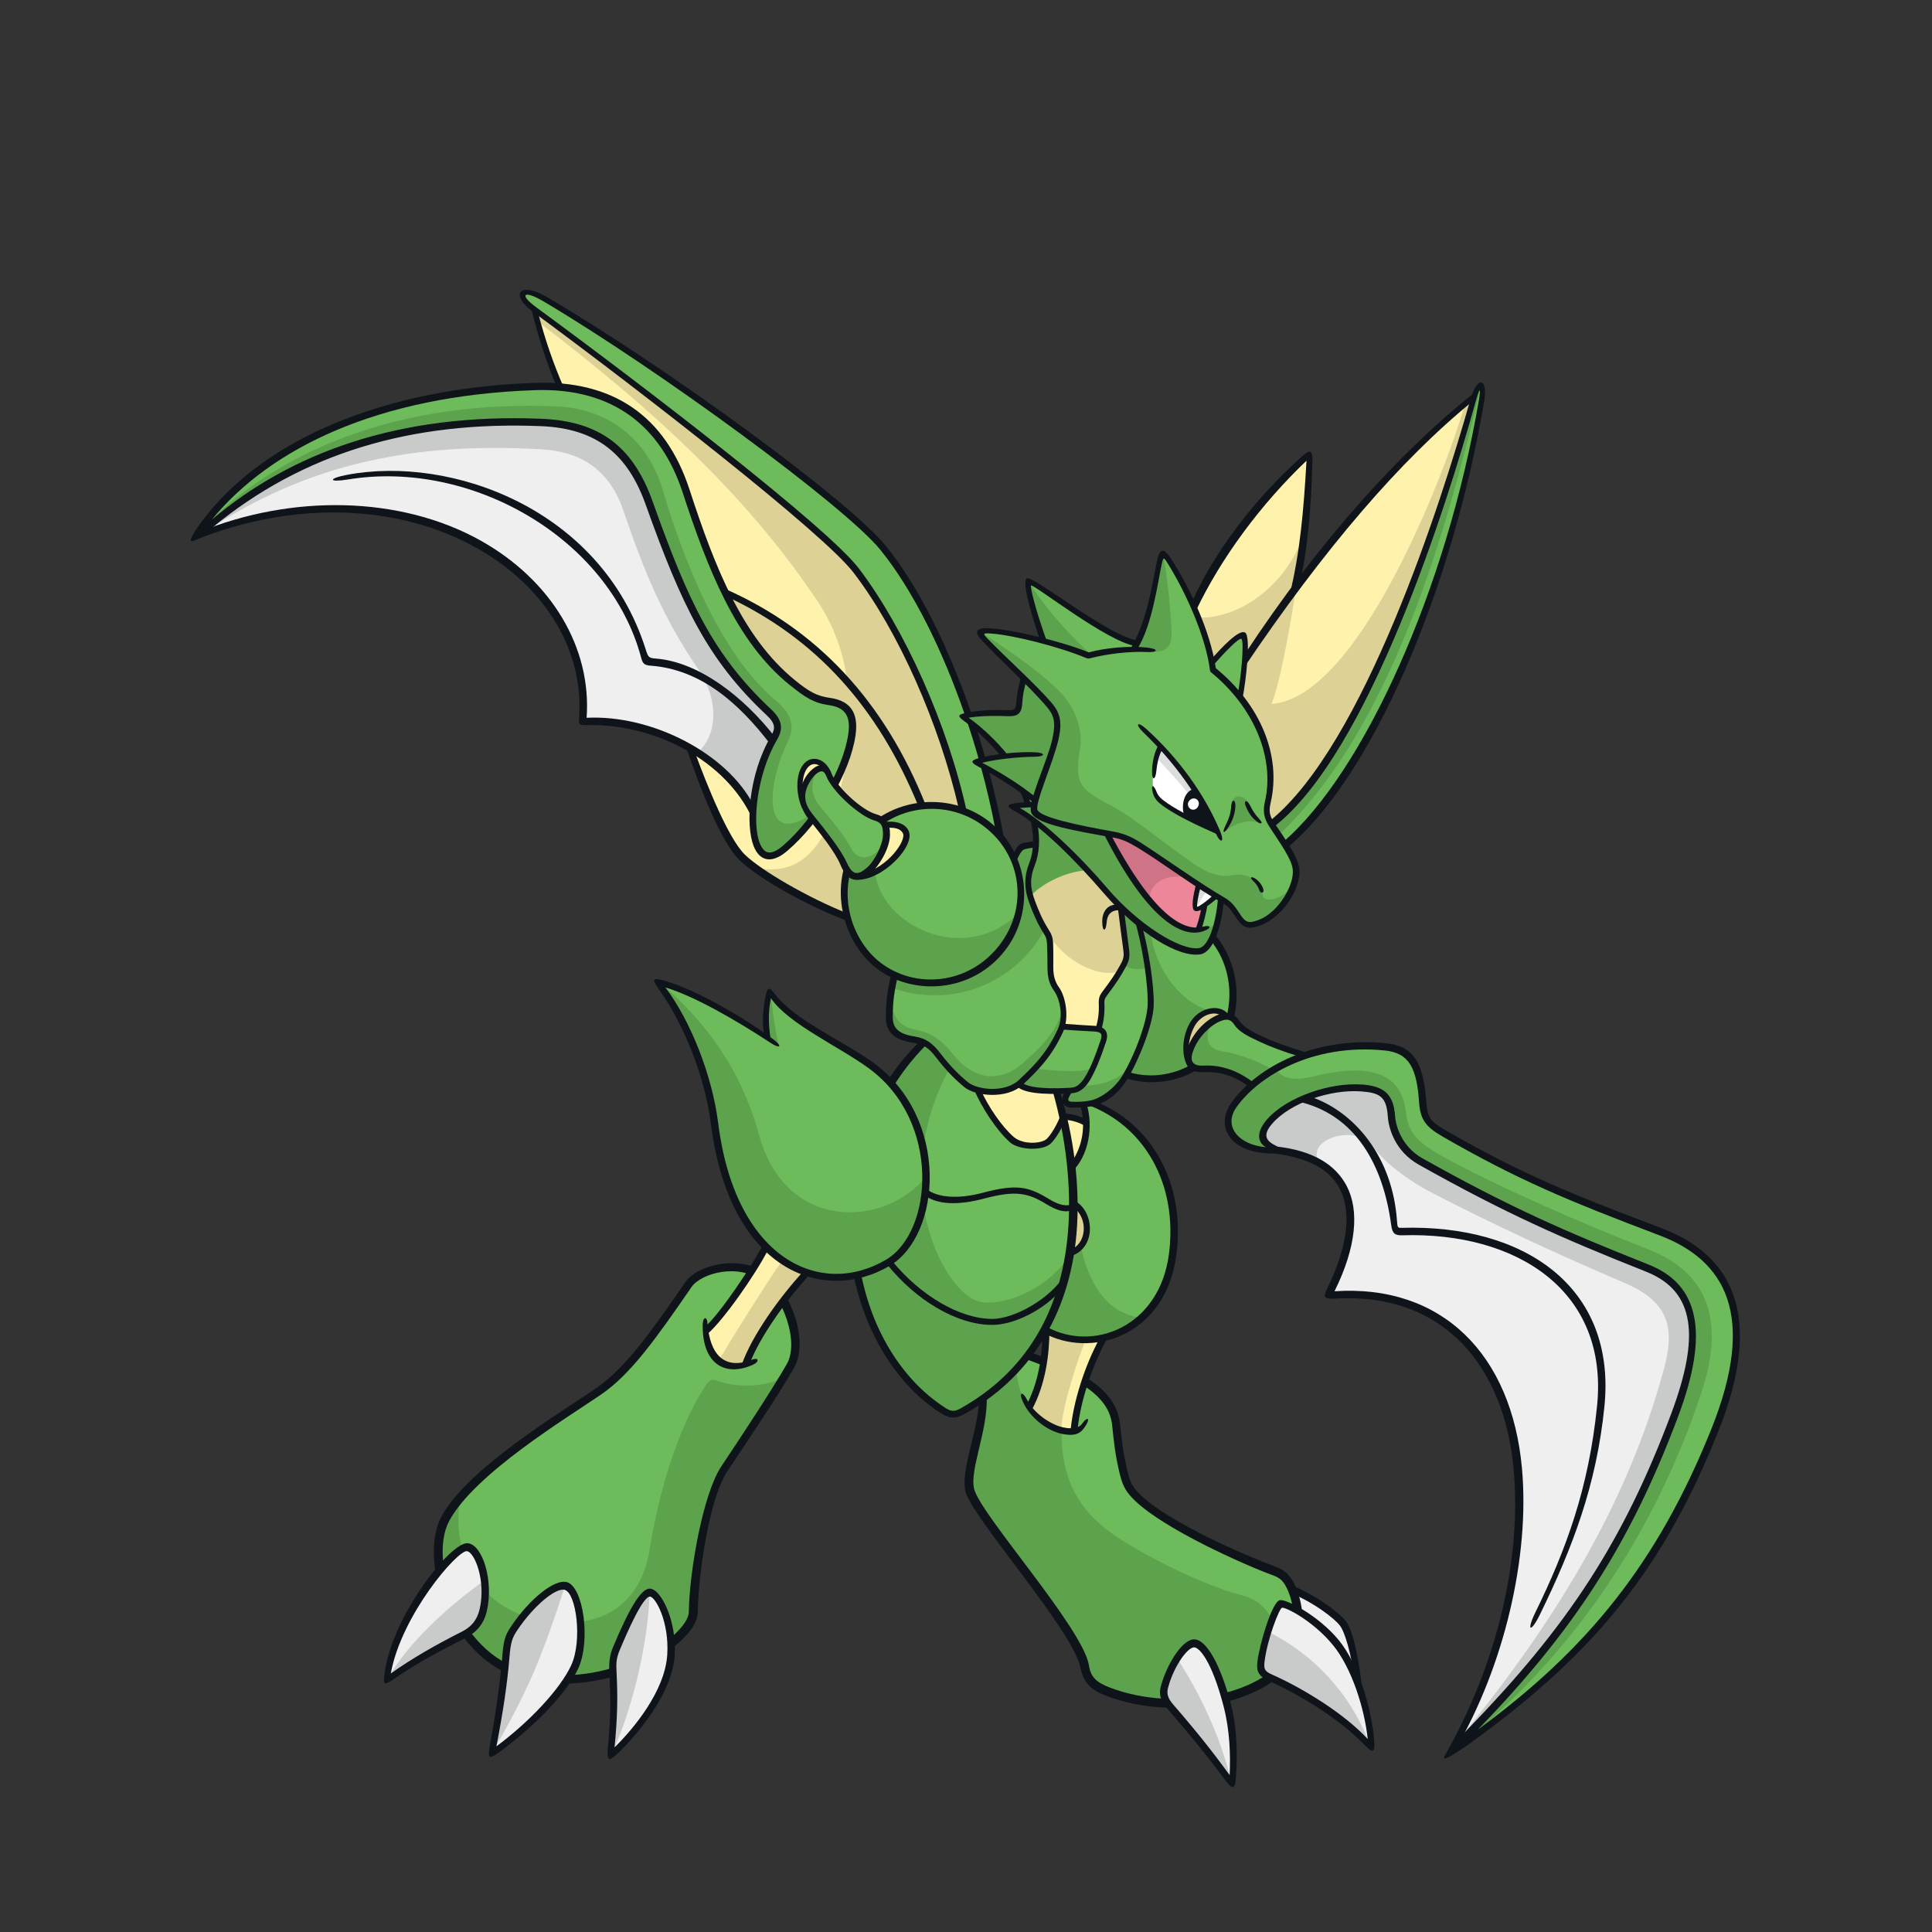 <svg width="800" height="800" viewBox="0 0 800 800" fill="none" xmlns="http://www.w3.org/2000/svg">
<rect x="0" y="0" width="800" height="800" fill="#333333" stroke="none"/>
<g clip-path="url(#clip0_42_69656)">
<path d="M357.577 346.768C366.735 334.982 383.789 330.174 398.79 335.758C398.79 335.758 398.776 335.758 398.762 335.758C390.608 299.626 373.31 260.651 354.576 236.248C341.743 219.524 265.416 160.452 221.432 128.225C221.375 128.182 221.317 128.139 221.26 128.096C224.03 138.92 227.289 149.255 231.739 159.706L285.442 309.086C291.557 326.326 299.653 347.601 307.319 355.051C314.755 362.272 334.379 373.469 350.844 379.742C348.073 369.019 349.753 356.831 357.562 346.797L357.577 346.768Z" fill="#FFF2AD"/>
<path d="M536.04 244.144C539.93 227.177 541.265 214.472 542.285 187.786C519.431 208.501 502.98 232.057 494.324 251.379C498.085 259.878 501.2 269.122 502.205 277.391C520.752 292.464 529.25 313.724 524.929 332.3C524.111 335.802 524.57 338.401 526.537 341.386C526.508 341.343 526.494 341.315 526.465 341.272C558.994 315.748 589.355 238.46 609.998 165.866C610.17 165.263 610.342 164.717 610.5 164.215C581.058 187.571 555.391 218.119 536.026 244.159L536.04 244.144Z" fill="#FFF2AD"/>
<path d="M536.629 359.86C535.997 355.022 531.532 348.922 526.551 341.385C524.584 338.399 524.125 335.787 524.943 332.298C529.264 313.723 520.752 292.463 502.219 277.39C500.31 261.714 490.835 242.449 483.672 231.568C481.648 228.496 481.189 228.841 480.399 231.597C478.849 237.023 475.619 258.671 469.489 268.949C463.46 269.064 456.225 269.982 450.684 271.518C439.932 266.867 418.356 261.441 408.939 261.197C405.494 261.111 404.834 261.843 407.418 264.499C414.997 272.308 427.529 283.907 434.377 291.687C437.693 295.449 438.712 299.195 436.975 306.402C434.649 316.091 426.697 332.987 428.39 336.102C430.63 340.222 445.961 342.835 461.02 345.606C464.422 346.237 467.91 347.644 471.6 349.912C481.246 355.826 496.176 367.052 506.382 372.651C508.851 374.014 510.201 375.593 512.239 378.709C515.11 383.101 516.33 384.02 521.527 382.068C530.212 378.823 537.576 367.038 536.643 359.86H536.629Z" fill="#6DBB5A"/>
<path d="M480.141 308.742C478.232 313.939 475.504 326.471 479.021 330.218C482.538 333.964 495.63 340.912 504.086 344.185C499.449 333.404 487.879 315.92 480.127 308.742H480.141Z" fill="white"/>
<path d="M450.67 271.519C456.211 269.983 463.446 269.065 469.475 268.95C469.963 268.146 470.423 267.256 470.868 266.323C459.484 265.175 428.19 240.01 425.922 240.857C424.328 241.445 429.309 257.207 432.066 265.419C439.057 267.256 445.918 269.467 450.67 271.519Z" fill="#6DBB5A"/>
<path d="M502.205 277.377C506.512 280.879 510.244 284.712 513.431 288.775C514.881 282.473 516.575 264.543 514.852 263.323C513.172 262.132 508.048 267.73 501.774 274.434C501.947 275.424 502.09 276.415 502.219 277.377H502.205Z" fill="#6DBB5A"/>
<path d="M471.585 349.899C467.896 347.631 464.408 346.224 461.005 345.592C445.947 342.822 430.616 340.209 428.376 336.089C428.075 335.529 428.089 334.496 428.319 333.146C425.232 333.233 421.629 333.548 418.945 333.922C431.075 340.252 446.32 355.411 457.776 368.719C468.757 381.48 486.888 395.448 496.822 393.783C501.616 392.979 504.688 382.528 505.578 372.207C495.4 366.479 480.988 355.684 471.585 349.913V349.899Z" fill="#6DBB5A"/>
<path d="M458.766 345.204C472.016 374.732 487.864 386.547 496.506 384.81C497.87 380.144 499.19 374.287 500.224 368.703C490.879 362.631 480.198 355.511 472.131 350.07C467.738 347.113 464.881 345.965 458.766 345.189V345.204Z" fill="#EE869A"/>
<path d="M496.305 366.205C495.114 369.622 494.238 375.766 495.157 376.311C496.075 376.857 500.468 374.086 503.353 370.885C501.028 369.378 498.745 367.856 496.319 366.205H496.305Z" fill="white"/>
<path d="M610.012 165.85C589.37 238.445 559.008 315.733 526.479 341.256C526.508 341.299 526.523 341.328 526.551 341.371C528.59 344.458 530.528 347.285 532.164 349.898C566.143 321.461 600.107 244.546 613.457 166.209C614.879 157.855 612.51 157.036 609.998 165.836L610.012 165.85Z" fill="#6DBB5A"/>
<path d="M408.666 341.256C425.462 354.319 426.926 377.201 414.882 392.691C401.79 409.529 378.549 411.195 363.677 399.624C348.892 388.126 344.011 364.196 357.576 346.754C368.831 332.27 392.015 328.308 408.652 341.256H408.666Z" fill="#6DBB5A"/>
<path d="M398.776 335.73C404.202 337.74 410.418 342.075 414.265 346.597C405.925 299.138 385.942 251.824 365.73 226.889C350.7 208.356 273.785 151.926 225.767 123.89C216.365 118.392 212.589 121.694 221.461 128.197C265.445 160.424 341.771 219.496 354.605 236.22C373.339 260.624 390.622 299.598 398.79 335.73H398.776Z" fill="#6DBB5A"/>
<path d="M464.063 375.379C464.953 382.815 465.685 388.27 466.317 393.179C466.676 395.936 466.518 397.156 465.126 399.754C462.786 404.118 460.862 406.845 457.474 411.353C456.182 413.076 456.082 414.109 456.154 415.774C456.398 420.799 455.407 426.01 452.68 431.809C449.091 439.46 445.832 445.676 441.44 453.945C440.478 455.739 441.554 457.29 443.593 457.419C445.631 457.548 449.809 457.534 452.809 456.701C456.512 455.667 462.097 452.193 465.728 446.179C470.997 437.451 476.251 423.454 476.495 416.277C476.768 408.252 474.299 391.643 471.27 381.824C468.786 379.786 466.36 377.618 464.078 375.379H464.063Z" fill="#6DBB5A"/>
<path d="M437.607 409.688C435.812 407.176 434.98 403.832 434.98 400.602C434.98 397.544 434.98 394.328 434.822 390.797C434.721 388.414 434.233 387.337 433.429 386.074C430.659 381.681 429.022 377.763 427.386 373.327C425.276 367.613 425.276 363.149 427.386 357.766C428.376 355.239 428.951 352.526 429.123 349.598C426.926 349.712 424.515 350.114 423.409 350.588C422.433 351.019 421.027 352.942 419.936 355.77C425.06 367.829 423.18 382.012 414.882 392.692C403.657 407.133 384.952 410.406 370.482 403.745C368.989 409.746 368.343 414.842 368.343 421.287C368.343 426.039 370.755 429.326 378.392 430.503C383.057 431.221 385.454 433.016 388.555 437.078C391.656 441.141 395.489 445.447 400.039 449.165C404.59 452.883 416.849 453.773 422.763 448.203C428.678 442.634 434.362 437.078 439.085 426.785C441.554 421.417 440.061 413.148 437.592 409.674L437.607 409.688Z" fill="#6DBB5A"/>
<path d="M453.01 425.98C449.579 425.836 445.014 425.463 439.717 425.09C437.506 432.698 428.635 443.479 422.103 448.762C424.012 451.446 432.223 452.207 442.602 451.647C445.387 451.503 446.722 451.015 448.617 448.963C451.79 445.489 454.89 436.947 456.871 431.105C458.048 427.631 456.843 426.152 453.01 425.994V425.98Z" fill="#6DBB5A"/>
<path d="M464.063 375.379C464.953 382.815 465.685 388.27 466.317 393.179C466.676 395.936 466.518 397.156 465.126 399.754C462.786 404.118 460.862 406.846 457.474 411.353C456.182 413.076 456.082 414.109 456.154 415.774C456.312 419.134 455.91 422.579 454.819 426.211C454.287 426.096 453.713 425.995 453.01 425.967C449.579 425.823 445.014 425.45 439.717 425.077C439.717 425.077 439.717 425.077 439.717 425.091C441.253 419.808 439.832 412.789 437.607 409.673C435.812 407.161 434.98 403.817 434.98 400.587C434.98 397.529 434.98 394.313 434.822 390.782C434.721 388.399 434.233 387.322 433.429 386.059C430.659 381.667 429.022 377.748 427.386 373.312C425.276 367.598 425.434 363.191 427.386 357.751C428.979 353.315 429.352 347.013 428.233 339.721C443.019 350.76 453.986 365.991 464.063 375.35V375.379Z" fill="#FFF2AD"/>
<path d="M318.588 295.076C322.406 298.65 322.981 301.407 320.655 305.383C311.999 320.154 309.788 340.668 313.391 349.783C315.401 354.851 319.047 356.401 325.105 351.219C338.054 340.137 350.629 319.767 352.825 303.976C354.06 295.076 350.083 291.358 343.48 290.41C337.264 289.52 334.178 287.525 328.235 282.702C305.769 264.471 295.16 236.105 284.15 203.332C272.996 170.1 249.109 159.075 221.461 160.022C159.001 162.176 105.414 183.708 80.766 222.711C118.807 188.503 165.461 172.468 224.073 174.866C246.554 175.784 260.737 185.733 268.819 208.356C283.418 249.269 294.184 272.237 318.588 295.076Z" fill="#6DBB5A"/>
<path d="M502.363 388.328C512.612 400.874 512.555 418.316 505.679 430.618C497.999 444.356 480.658 449.61 466.475 445.074C471.801 435.944 476.366 422.723 476.667 417.698C476.968 412.674 473.925 388.514 471.269 381.811C480.471 389.706 493.434 395.103 496.836 393.768C500.095 392.505 500.956 391.141 502.363 388.328Z" fill="#6DBB5A"/>
<path d="M382.813 431.363C365.027 448.604 355.639 471.314 353.371 494.253C349.767 530.543 363.95 567.407 390.809 584.203C393.005 585.581 395.144 586.169 398.245 584.476C426.151 569.159 441.224 543.391 444.038 510.819C445.588 492.918 443.363 471.213 437.334 451.374L382.813 431.363Z" fill="#6DBB5A"/>
<path d="M440.348 462.012C439.1 465.701 436.659 470.151 434.377 472.491C431.678 475.262 422.692 475.132 418.974 471.859C413.705 467.237 407.906 458.323 404.776 451.346C408.954 452.968 417.452 452.222 421.859 449.207C425.95 451.461 432.08 452.107 437.449 451.791C438.626 454.806 439.588 457.921 440.348 462.012Z" fill="#FFF2AD"/>
<path d="M287.136 667.722C287.38 650.022 292.706 619.172 300.055 608.148C307.405 597.123 319.435 579.437 327.33 565.8C333.13 555.78 325.866 535.941 317.282 529.194C307.233 521.299 289.892 525.017 285.169 531.879C270.125 553.713 259.803 567.824 248.018 576.078C234.036 585.883 195.277 608.851 184.511 628.948C175.223 646.289 188.229 688.479 220.399 694.264C254.994 700.48 287.007 678.718 287.15 667.707L287.136 667.722Z" fill="#6DBB5A"/>
<path d="M534.389 656.654C532.781 653.424 531.346 651.802 527.929 650.553C513.761 645.356 483.127 631.475 471.413 620.407C468.183 617.364 466.676 614.966 465.499 609.999C463.532 601.745 462.943 596.534 462.269 590.089C460.848 576.408 447.268 569.073 425.62 561.264C420.481 567.968 414.294 573.911 407.016 579.021C406.8 594.065 399.58 608.808 401.633 617.019C404.331 627.829 446.32 674.799 449.177 690.044C450.254 695.786 453.211 698.226 459.039 700.451C488.639 711.749 526.867 702.605 535.294 684.13C539.04 675.918 538.107 664.09 534.404 656.682L534.389 656.654Z" fill="#6DBB5A"/>
<path d="M452.134 456.859C451.043 457.103 449.866 457.261 448.689 457.362C451.459 466.118 449.263 477.057 443.693 483.416C444.655 493.006 444.784 502.337 444.052 510.82C442.774 525.578 438.956 538.928 432.582 550.556C452.507 561.753 481.591 551.015 485.625 519.434C489.056 492.561 477.629 466.865 452.134 456.874V456.859Z" fill="#6DBB5A"/>
<path d="M433.171 550.855C433.171 559.411 431.908 572.087 426.123 582.781C430.429 588.322 438.927 591.854 444.885 591.438C446.134 579.638 450.986 564.924 457.072 553.956C449.033 555.822 440.521 554.803 433.171 550.87V550.855Z" fill="#FFF2AD"/>
<path d="M320.641 305.398C322.966 301.421 322.392 298.651 318.574 295.091C294.17 272.252 283.403 249.283 268.804 208.371C260.737 185.747 246.554 175.799 224.059 174.88C165.447 172.483 118.793 188.518 80.751 222.726C120.544 205.328 165.576 207.151 198.205 225.382C226.026 240.914 243.769 267.371 241.285 298.809C268.661 296.986 300.572 312.992 311.784 336.046C312.257 326.442 315.143 314.772 320.626 305.412L320.641 305.398Z" fill="#EFEFEF"/>
<path d="M362.271 361.052C364.754 383.245 399.092 399.998 421.529 378.364C419.907 394.414 397.642 412.989 375.664 405.524C353.342 397.931 347.255 378.723 350.672 360.736C352.538 362.933 355.825 364.21 362.271 361.052Z" fill="#5DA34E"/>
<path d="M535.437 658.692L537.074 666.343C548.802 674.095 557.257 683.397 561.693 694.968C560.544 685.493 559.137 675.459 556.338 672.172C553.539 668.884 542.6 661.176 535.437 658.678V658.692Z" fill="#EFEFEF"/>
<path d="M472.676 545.717C463.676 555.493 444.468 557.388 432.582 550.541C442.99 533.257 446.492 503.025 443.636 482.971C445.157 524.744 454.158 543.148 472.676 545.717Z" fill="#5DA34E"/>
<path d="M440.348 462.012C444.009 462.557 446.507 463.318 449.852 465.069C449.78 471.902 447.799 477.903 443.621 482.985C443.162 476.539 441.612 467.309 440.348 462.012Z" fill="#FFF2AD"/>
<path d="M464.164 375.838C454.359 365.546 440.478 347.846 428.032 339.477C429.223 344.86 429.582 352.281 427.429 357.062C425.275 361.842 423.309 369.565 433.889 386.605C440.707 397.615 453.986 405.022 463.776 402.324C466.073 398.577 466.748 396.18 466.432 393.423C465.599 386.131 464.752 380.26 464.164 375.838Z" fill="#DDD196"/>
<path d="M449.938 360.391C443.55 353.372 436.487 345.893 428.233 339.734C429.367 347.012 428.979 353.329 427.386 357.764C425.692 362.459 425.362 366.392 426.654 371.057C432.841 364.626 442.746 360.808 449.923 360.391H449.938Z" fill="#5DA34E"/>
<path d="M369.664 409.214C393.823 417.468 420.022 407.893 432.712 384.695C428.764 380.03 425.333 362.746 427.084 358.497C428.52 355.023 429.266 351.621 429.137 349.611C426.496 349.64 424.543 349.769 423.424 350.602C422.304 351.434 420.696 354.033 419.95 355.784C432.066 382.714 404.992 417.813 370.496 403.759C370.037 405.152 369.922 407.779 369.678 409.214H369.664Z" fill="#5DA34E"/>
<path d="M465.571 399.509C467.695 401.332 470.954 401.748 475.002 400.829C474.499 395.245 473.179 386.417 471.758 381.852C469.533 380.029 465.972 377.488 463.848 375.363C465.169 382.268 465.958 388.154 466.389 391.9C466.69 394.542 466.791 396.666 465.571 399.509Z" fill="#5DA34E"/>
<path d="M448.129 449.394C454.517 449.824 463.546 447.8 468.872 440.465C462.958 453.27 456.297 457.906 444.095 457.476C441.009 457.375 440.793 454.504 442.602 452.049C444.942 451.734 446.851 450.671 448.129 449.394Z" fill="#5DA34E"/>
<path d="M428.879 442.489C437.721 443.565 448.387 444.182 452.235 442.359C450.34 448.633 445.818 451.331 443.32 451.547C434.779 452.236 424.386 451.432 422.189 448.704C424.084 446.953 427.056 444.312 428.879 442.489Z" fill="#5DA34E"/>
<path d="M369.19 413.751C369.19 420.096 372.061 425.12 378.765 426.311C385.469 427.503 389.646 430.374 394.8 436.719C403.886 447.916 414.653 448.045 423.754 440.064C433.559 431.451 439.545 424.273 439.789 415.775C443.378 423.914 432.97 439.461 424.113 446.882C415.256 454.304 404.489 453.586 398.518 447.959C392.531 442.332 389.79 438.513 387.148 435.398C384.507 432.283 380.574 430.733 376.741 430.13C370.037 429.082 366.362 425.235 369.204 413.736L369.19 413.751Z" fill="#5DA34E"/>
<path d="M535.739 366.192C532.71 374.877 526.724 379.499 521.728 381.868C516.732 384.251 514.263 383.016 512.555 379.413C510.832 375.81 507.588 373.025 504.2 371.058C493.463 364.828 477.945 354.062 472.806 350.832C467.666 347.602 463.719 346.052 457.618 345.09C443.435 342.865 430.616 339.046 428.549 336.118C425.922 332.414 435.798 312.747 437.047 305.728C438.368 298.306 437.607 295.004 432.023 289.105C421.371 277.864 405.652 264.313 406.068 261.715C421.615 271.763 432.295 279.716 438.813 286.406C445.33 293.095 448.488 301.995 447.225 309.991C445.1 323.557 446.349 326.327 458.192 332.558C464.149 335.687 468.183 338.357 475.433 343.841C482.524 349.21 488.237 353.315 494.554 357.866C499.406 361.354 505.177 363.364 509.411 362.531C516.058 361.239 521.01 363.134 523.063 371.36C523.537 373.24 530.312 373.513 535.753 366.192H535.739Z" fill="#5DA34E"/>
<path d="M509.928 332.944C510.301 328.537 515.053 329.054 517.005 332.485C518.943 335.902 519.46 339.347 521.326 340.739C516 338.959 510.861 341.328 507.358 344.184C509.225 341.055 509.641 336.217 509.928 332.944Z" fill="#5DA34E"/>
<path d="M481.706 229.975C483.586 239.908 484.835 254.149 485.137 262.073C485.381 268.49 481.978 270.169 476.093 270.011C474.456 269.896 471.872 269.279 469.389 269.049C474.629 258.01 477.069 250.503 479.495 235.975C480.213 231.697 480.873 230.176 481.72 229.989L481.706 229.975Z" fill="#5DA34E"/>
<path d="M503.956 382.326C489.917 391.154 475.303 379.283 458.895 345.074C445.244 342.734 429.998 339.375 428.52 336.117C428.218 335.456 428.103 334.322 428.448 333.188C425.505 333.073 423.122 333.418 419.39 333.978C431.621 341.442 449.206 358.41 458.106 369.406C470.107 384.235 491.266 396.695 497.382 393.638C499.879 392.389 502.822 388.542 503.942 382.311L503.956 382.326Z" fill="#5DA34E"/>
<path d="M423.869 327.633L425.735 333.16L428.218 333.26L428.879 331.222L423.869 327.633Z" fill="#5DA34E"/>
<path d="M426.209 241.201C430.716 248.881 441.353 261.758 452.392 271.591C445.947 269.136 438.382 266.883 432.137 265.045C429.381 258.6 425.491 244.072 426.209 241.216V241.201Z" fill="#5DA34E"/>
<path d="M428.678 331.481C430.314 324.964 435.209 313.652 436.961 306.388C438.698 299.182 437.678 295.449 434.362 291.674C431.592 288.53 427.888 284.769 423.969 280.879C422.821 285.487 422.376 288.071 422.117 291.042C421.802 294.689 420.38 295.449 417.366 295.32C409.758 295.004 402.623 295.478 398.503 296.741C404.748 300.833 411.681 307.58 416.174 313.164C411.667 313.695 407.202 314.484 403.815 315.518C411.925 319.58 421.471 325.61 428.692 331.467L428.678 331.481Z" fill="#5DA34E"/>
<path d="M492.601 363.564C482.883 361.339 476.208 365.559 475.849 372.349C469.289 364.741 461.982 352.955 458.896 345.074C463.661 345.749 467.178 347.041 471.399 349.74C475.619 352.438 483.586 357.592 492.601 363.564Z" fill="#CF7487"/>
<path d="M479.036 313.939C486.285 321.561 496.865 333.605 503.985 344.056C498.214 331.151 487.878 316.035 480.5 309.273C480.012 310.135 479.509 311.857 479.021 313.939H479.036Z" fill="#DCDDDD"/>
<path d="M499.822 368.674C498.056 371.215 496.549 373.712 495.329 376.296C494.496 374.976 494.841 370.583 496.348 366.377L499.822 368.674Z" fill="#DCDDDD"/>
<path d="M608.964 169.152C588.078 243.655 561.965 309.804 526.465 341.399C526.465 341.399 529.437 345.462 529.566 345.706C577.986 299.942 600.409 213.811 613.213 159.893C612.567 159.893 611.089 161.601 608.964 169.166V169.152Z" fill="#5DA34E"/>
<path d="M606.768 167.056C597.294 199.097 562.109 288.946 526.48 291.501C531.877 278.897 539.084 228.798 540.045 220.716C533.011 242.306 513.014 256.46 496.061 255.7C498.573 261.743 500.956 268.26 502.105 274.175C507.631 267.198 513.373 262.978 514.378 263.365C515.369 263.753 514.019 282.73 513.488 287.64C523.479 301.392 528.446 317.427 525.245 330.26C524.255 334.208 524.226 338.184 526.48 341.4C568.153 305.856 594.911 216.022 610.099 164.889L606.783 167.056H606.768Z" fill="#DDD196"/>
<path d="M381.808 333.433C387.163 332.787 392.862 333.39 398.618 335.528C392.617 302.756 368.788 250.345 352.567 233.722C332.943 213.624 249.539 147.318 221.69 128.455L222.781 133.221C276.671 174.176 312.386 209.748 338.671 249.182C344.915 258.556 349.308 269.897 350.758 281.826C360.046 293.224 375.348 315.962 381.808 333.433Z" fill="#DDD196"/>
<path d="M81.814 220.946C113.84 186.522 165.217 165.521 230.533 168.277C247.372 168.98 266.981 177.866 274.417 202.887C283.446 233.234 298.519 270.945 321.2 290.052C327.115 295.033 329.627 300.101 326.225 307.092C322.823 314.083 320.31 322.164 319.952 329.514C319.392 341.07 325.177 346.497 340.408 333.634C334.493 342.606 327.675 349.425 323.54 352.655C317.971 357.019 312.918 353.042 312.243 346.382C310.678 330.993 313.894 315.848 320.497 305.111C323.024 301.005 321.933 297.919 317.152 293.741C301.204 279.845 282.671 251.02 268.589 207.366C261.569 185.604 243.769 175.885 229.112 174.823C176.701 171.019 123.946 184.886 81.828 220.917L81.814 220.946Z" fill="#5DA34E"/>
<path d="M85.532 219.797C127.894 191.604 172.223 183.048 224.131 186.048C240.079 186.967 252.21 194.087 258.052 211.227C267.483 238.918 275.278 256.69 288.916 276.787C298.419 290.784 296.538 304.722 289.117 311.369C297.113 317.441 305.84 325.135 311.769 335.5C312.071 327.504 316.578 310.866 320.942 304.708C323.454 301.148 321.646 298.263 317.985 294.645C295.648 272.567 279.858 244.546 268.818 208.356C262.028 186.12 247.113 176.215 224.791 174.866C168.777 171.478 114.5 190.182 85.532 219.797Z" fill="#C9CACA"/>
<path d="M442.789 518.944C451.804 516.69 451.99 503.311 444.684 498.129C444.827 505.421 444.153 514.652 442.789 518.944Z" fill="#DDD196"/>
<path d="M393.063 442.647C367.008 491.196 391.239 535.726 405.666 539.013C414.466 541.023 433.415 534.707 442.889 519.806C438.238 548.129 423.539 570.609 398.245 584.49C395.144 586.184 393.02 585.596 390.809 584.218C363.95 567.437 349.767 530.558 353.371 494.268C355.639 471.487 364.912 448.92 382.468 431.723C385.885 432.254 389.991 439.331 393.063 442.661V442.647Z" fill="#5DA34E"/>
<path d="M449.708 554.358C446.363 562.627 439.975 581.877 439.559 590.878C434.635 589.729 430.659 587.533 426.266 583.026C430.458 574.025 432.654 564.292 432.97 550.482C437.578 553.196 443.535 554.674 449.708 554.358Z" fill="#DDD196"/>
<path d="M292.332 573.465C280.245 591.926 272.565 619.014 268.991 641.638C265.904 661.161 252.54 675.171 225.767 671.252C196.54 666.96 186.434 640.346 190.784 620.076C188.214 623.062 186.047 626.034 184.496 628.933C175.208 646.274 188.214 688.464 220.384 694.249C254.98 700.465 286.992 678.703 287.136 667.692C287.38 649.992 292.705 619.143 300.055 608.118C306.142 598.988 316.722 582.954 324.344 570.508C317.167 574.197 305.266 574.743 297.902 572.015C294.859 570.895 293.782 571.254 292.347 573.451L292.332 573.465Z" fill="#5DA34E"/>
<path d="M515.01 660.789C503.052 657.918 481.031 648.113 465.011 638.065C447.641 627.169 439.229 614.149 439.573 591.468C428.735 590.836 421.931 579.955 420.725 567.035C416.677 571.428 412.112 575.433 407.001 579.007C406.786 594.052 399.565 608.794 401.618 617.006C404.317 627.815 446.306 674.785 449.162 690.03C450.239 695.772 453.196 698.213 459.024 700.438C484.132 710.027 515.412 704.902 529.494 691.853C532.322 676.063 525.245 663.244 515.01 660.789Z" fill="#5DA34E"/>
<path d="M300.328 245.336C312.056 267.931 330.173 289.564 345.202 290.756C356.112 291.617 353.04 302.297 351.303 311.456C346.466 336.821 339.317 364.986 312.544 359.259C320.885 365.675 339.432 376.011 350.586 379.298C344.355 363.048 358.237 334.984 381.808 333.434C365.86 289.966 334.867 260.308 300.328 245.336Z" fill="#DDD196"/>
<path d="M476.595 385.83C474.973 384.725 473.365 383.576 471.801 382.385C473.724 389.806 476.337 404.908 476.61 416.866C476.739 422.22 470.293 438.025 466.863 445.031C478.261 449.567 496.391 444.485 503.669 433.489C505.521 429.283 506.239 424.402 506.11 419.507C489.4 418.201 477.686 400.185 476.595 385.844V385.83Z" fill="#5DA34E"/>
<path d="M504.243 344.486C499.463 341.313 494.669 340.567 490.434 338.026C488.826 333.361 490.434 327.446 494.381 326.729C497.425 331.394 500.124 334.983 504.243 344.486Z" fill="#0F141B"/>
<path d="M496.118 333.949C495.458 335.184 494.166 335.557 493.175 335.083C492.228 334.638 491.51 333.274 492.099 332.097C492.759 330.805 494.223 330.231 495.314 330.848C496.42 331.466 496.736 332.758 496.104 333.935L496.118 333.949Z" fill="white"/>
<path d="M518.713 364.57C520.12 365.905 520.938 367.039 521.47 368.661C521.943 370.125 523.637 369.939 523.077 368.073C522.575 366.407 521.154 364.57 519.503 363.637C517.981 362.79 517.522 363.436 518.713 364.584V364.57Z" fill="#0F141B"/>
<path d="M503.282 344.803C496.65 330.189 486.486 315.776 473.48 303.316C469.777 299.77 470.94 298.464 474.729 301.909C487.979 313.925 498.745 328.768 505.177 344.056C507.244 348.966 505.435 349.568 503.282 344.817V344.803Z" fill="#0F141B"/>
<path d="M470.193 267.499C458.422 265.791 428.132 241.803 426.912 242.449C426.438 242.693 428.778 252.627 433.587 265.877L430.688 265.188C426.654 253.273 423.094 240.669 425.204 239.464C427.644 238.071 460.245 264.37 471.298 265.174L470.179 267.499H470.193Z" fill="#0F141B"/>
<path d="M414.653 313.336C410.806 308.642 405.494 303.144 399.565 298.823C396.321 296.469 396.407 295.981 400.097 295.163C404.303 294.23 410.576 293.77 417.395 294.057C420.223 294.172 420.581 293.655 420.826 290.827C421.098 287.641 421.615 284.626 422.807 280.133L424.974 281.798C423.912 285.817 423.51 287.928 423.309 291.1C423.065 295.263 421.687 296.713 417.28 296.555C409.614 296.268 404.561 296.598 401.058 297.201C406.413 300.876 412.93 307.106 417.538 312.92L414.638 313.308L414.653 313.336Z" fill="#0F141B"/>
<path d="M428.879 334.252C426.998 334.252 424.931 334.338 422.304 334.567C432.281 340.066 447.354 354.665 458.594 367.871C471.083 382.557 488.826 393.883 496.592 392.562C499.808 392.017 503.253 384.638 504.373 371.79L506.799 372.795C505.65 385.241 501.99 394.328 497.066 395.161C488.281 396.639 471.528 386.705 456.828 369.608C445.789 356.789 431.305 342.003 419.979 335.759C416.835 334.022 416.462 333.06 420.625 332.558C422.993 332.271 424.974 332.084 427.544 332.027C421.199 326.844 412.858 321.504 404.848 317.298C401.676 315.633 402.078 314.757 405.422 313.91C412.327 312.145 421.285 311.197 428.678 311.499C432.913 311.671 432.97 313.279 428.707 313.336C421.228 313.437 412.342 314.413 406.686 315.848C413.318 319.308 421.945 324.418 429.668 330.763L428.893 334.237L428.879 334.252Z" fill="#0F141B"/>
<path d="M504.416 371.632C500.095 375.321 496.247 378.077 494.597 377.086C493.147 376.211 493.979 370.928 495.343 365.832L497.209 367.038C496.204 370.555 495.415 375.206 495.745 375.45C496.061 375.665 499.549 373.397 502.592 370.397L504.43 371.632H504.416Z" fill="#0F141B"/>
<path d="M500.152 373.756C499.406 378.35 498.372 382.211 497.468 384.867L494.941 385.168C496.075 381.996 497.066 378.565 497.539 375.478L500.166 373.756H500.152Z" fill="#0F141B"/>
<path d="M459.857 345.347C477.457 378.909 490.132 385.814 497.97 383.747C501.545 382.8 501.918 384.293 498.329 385.57C489.084 388.843 474.471 379.957 456.785 344.744L459.857 345.347Z" fill="#0F141B"/>
<path d="M512.469 287.61C513.933 280.691 515.268 265.489 514.048 264.57C513.115 263.881 507.287 269.882 501.99 275.896L501.444 273.054C505.822 268.259 512.986 260.393 515.584 261.943C518.053 263.422 516 281.926 514.364 289.921L512.483 287.596L512.469 287.61Z" fill="#0F141B"/>
<path d="M493.448 249.527C502.75 228.597 519.345 206.677 539.198 188.92C542.486 185.977 543.548 186.293 543.447 190.915C542.959 211.917 541.007 230.42 538.122 241.704L533.887 246.843C538.351 228.77 539.815 211.371 540.993 190.771C522.23 208.644 505.578 230.966 495.099 253.145L493.463 249.527H493.448Z" fill="#0F141B"/>
<path d="M531.317 348.663C564.894 319.723 599.174 243.195 612.309 166.036C613.314 160.165 612.74 160.179 611.075 166.151C599.16 208.958 566.918 311.942 527.341 342.49L525.791 339.949C564.765 308.583 596.734 208.125 608.821 165.577C611.721 155.356 616.271 156.303 614.534 166.424C600.94 246.181 567.263 322.809 532.911 351.117L531.303 348.648L531.317 348.663Z" fill="#0F141B"/>
<path d="M610.314 165.736C579.78 190.47 548.113 227.564 515.24 276.271L515.369 270.96C546.476 223.674 580.039 186.666 610.96 162.248L610.314 165.751V165.736Z" fill="#0F141B"/>
<path d="M429.553 340.868C430.716 347.328 430.458 353.199 428.505 358.224C426.467 363.449 426.438 367.267 428.477 372.823C430.199 377.488 431.821 381.177 434.463 385.355C435.396 386.819 435.984 388.269 436.071 390.738C436.214 394.198 436.142 397.356 436.142 400.557C436.142 404.074 436.846 406.529 438.54 408.897C441.325 412.802 442.846 421.487 440.147 427.358C435.539 437.392 430.085 442.976 423.553 449.121C416.921 455.351 403.843 453.901 399.307 450.154C394.914 446.522 391.326 442.704 387.622 437.866C384.421 433.674 382.282 432.454 378.119 431.808C370.295 430.602 366.807 427.387 366.807 421.315C366.807 414.898 367.568 409.314 369.132 403.055L371.774 404.304C370.31 410.189 369.664 414.941 369.664 421.2C369.664 425.607 372.032 428.148 378.549 429.152C383.445 429.913 386.244 432.038 389.459 436.258C393.077 440.995 396.881 444.914 400.786 448.101C404.877 451.432 416.26 452.494 421.845 447.254C428.247 441.24 433.515 435.957 437.994 426.195C440.449 420.855 438.856 413.635 436.53 410.376C434.549 407.605 433.745 404.95 433.745 400.6C433.745 397.413 433.688 394.298 433.544 390.867C433.458 388.829 433.07 387.91 432.31 386.719C429.582 382.412 427.917 378.594 426.166 373.828C424.027 368.014 424.012 362.946 426.209 357.319C428.247 352.094 428.19 345.763 426.553 338.715L429.496 340.882L429.553 340.868Z" fill="#0F141B"/>
<path d="M424.543 333.175C423.883 331.237 423.094 329.227 422.189 327.16L425.548 329.356C426.094 330.648 426.582 331.912 427.013 333.146H424.529L424.543 333.175Z" fill="#0F141B"/>
<path d="M464.322 377.001C460.833 376.484 458.551 378.149 458.264 381.795C457.934 386.045 456.441 385.958 456.412 381.695C456.383 377.317 458.752 374.13 463.231 374.632L464.322 377.015V377.001Z" fill="#0F141B"/>
<path d="M423.051 447.987C424.314 449.695 429.783 451.145 442.559 450.456C445.014 450.327 446.019 449.968 447.741 448.073C450.785 444.728 453.713 436.718 455.723 430.775C456.584 428.249 456.111 427.258 452.924 427.115C450.153 427 443.421 426.584 439.372 426.282L439.975 423.885C444.009 424.186 450.354 424.646 453.096 424.76C457.402 424.947 459.398 427.23 457.962 431.464C455.91 437.551 452.766 446.178 449.507 449.738C447.311 452.15 445.603 452.624 442.645 452.782C431.563 453.385 423.122 452.538 420.983 449.581L423.051 447.973V447.987Z" fill="#0F141B"/>
<path d="M438.827 451.676C444.684 470.28 447.397 491.856 445.746 510.934C442.832 544.554 426.18 570.967 398.819 585.796C395.675 587.505 392.976 587.246 390.077 585.466C363.749 569.187 347.844 531.735 351.59 493.966C354.059 469.06 364.654 446.896 381.062 431.033L383.89 432.296C367.439 448.676 357.404 470.438 355.021 494.368C351.332 531.548 365.702 566.302 391.34 582.911C393.723 584.461 395.115 584.662 397.728 583.198C424.285 568.369 439.329 543.693 442.186 510.647C443.837 491.626 441.31 470.754 435.913 451.863L438.812 451.676H438.827Z" fill="#0F141B"/>
<path d="M433.257 549.335C452.45 560.058 480.17 549.593 484.06 519.089C487.749 490.105 473.739 466.061 450.21 457.419L453.828 456.213C476.681 465.429 491.037 489.79 487.118 519.562C482.581 553.972 451.172 562.671 431.807 551.761L433.271 549.335H433.257Z" fill="#0F141B"/>
<path d="M449.981 457.275C452.809 466.606 450.756 478.578 444.009 485.024L443.449 481.435C448.287 475.219 449.852 465.515 447.21 457.419L449.966 457.29L449.981 457.275Z" fill="#0F141B"/>
<path d="M449.866 466.547C447.024 464.825 444.153 463.892 440.98 463.676L440.42 461.078C443.751 461.164 446.923 461.997 449.866 463.619V466.533V466.547Z" fill="#0F141B"/>
<path d="M444.397 516.905C449.55 514.135 450.426 505.68 445.545 500.77L445.717 497.598C453.44 502.751 453.426 516.618 444.023 519.877L444.397 516.905Z" fill="#0F141B"/>
<path d="M440.88 464.035C439.487 467.667 437.334 471.213 435.238 473.366C431.965 476.725 421.916 476.266 418.27 473.05C412.585 468.055 406.312 458.279 403.24 450.943L406.24 451.632C409.255 458.121 414.509 466.174 419.706 470.739C423.596 474.156 431.491 473.61 433.544 471.486C436.085 468.873 439.2 462.858 440.061 458.968L440.88 464.035Z" fill="#0F141B"/>
<path d="M439.904 533.544C432.626 542.315 419.921 548.617 410.863 548.617C396.235 548.617 379.224 538.439 367.137 523.337L369.262 521.959C381.105 536.515 397.527 546.133 410.935 546.133C419.806 546.133 434.937 537.951 441.196 527.543L439.904 533.544Z" fill="#0F141B"/>
<path d="M419.275 354.261C420.352 351.764 421.615 349.897 422.807 349.381C423.984 348.864 426.926 348.448 429.281 348.318L429.108 350.902C427.013 351.031 424.845 351.405 423.869 351.821C423.079 352.166 421.658 354.362 420.567 357.491L419.275 354.261Z" fill="#0F141B"/>
<path d="M362.816 400.845C348.533 389.734 341.642 364.598 356.328 345.707C367.883 330.849 392.503 326.887 409.585 340.166C426.094 352.999 428.85 377.245 416.102 393.639C402.494 411.123 377.932 412.587 362.816 400.845ZM358.754 347.759C344.93 365.546 351.26 388.241 364.467 398.505C378.822 409.673 401.044 407.85 413.748 391.5C425.72 376.097 423.409 354.578 407.733 342.405C392.474 330.533 370.123 333.132 358.754 347.759Z" fill="#0F141B"/>
<path d="M329.024 281.538C335.34 286.692 338.369 288.213 343.738 288.989C352.05 290.18 355.567 295.032 354.275 304.334C352.136 319.723 339.877 340.552 325.88 352.424C319.478 357.865 314.511 356.558 312.071 350.357C308.683 341.773 309.846 320.872 319.248 304.808C321.043 301.75 321.272 299.726 317.425 296.123C293.108 273.37 282.284 250.761 267.369 208.959C260.076 188.531 247.559 177.42 224.002 176.458C170.399 174.262 125.367 187.584 87.915 218.49C77.665 226.96 76.072 225.84 84.082 215.232C109.433 181.712 159.418 160.668 221.446 158.529C253.588 157.409 275.465 171.937 285.528 202.771C295.935 234.697 307.405 263.881 329.024 281.524V281.538ZM327.201 283.806C304.549 265.705 292.749 234.697 282.643 203.848C273.757 176.717 253.961 160.452 221.533 161.558C156.217 163.812 111.859 185.746 87.757 215.131C120.558 187.426 165.189 170.989 224.16 173.401C248.219 174.377 262.086 184.77 270.283 207.753C284.825 248.507 295.031 271.002 319.464 293.869C323.957 298.075 324.373 301.851 321.775 306.272C313.262 320.814 311.41 341.055 314.554 349.008C316.636 354.262 319.679 354.089 324.445 349.969C337.12 338.988 349.222 318.532 351.275 303.803C352.208 297.056 350.442 293.008 343.25 291.989C336.905 291.085 333.503 288.831 327.215 283.806H327.201Z" fill="#0F141B"/>
<path d="M319.162 308.411C305.855 290.941 290.064 277.189 269.507 275.653C266.766 275.452 266.148 274.82 265.488 272.322C252.195 222.625 194.861 190.182 144.129 198.537C136.019 199.872 135.66 198.149 143.742 196.613C186.649 188.474 248.764 210.552 267.268 268.59C268.388 272.107 268.546 272.466 271.402 272.681C289.763 274.059 308.324 289.06 320.799 305.052L319.148 308.425L319.162 308.411Z" fill="#0F141B"/>
<path d="M311.597 339.117C300.759 315.058 271.345 299.726 243.41 300.243C239.835 300.315 239.548 300.128 239.778 297.042C241.816 269.322 225.681 242.722 197.2 226.816C163.968 208.255 120.73 207.624 81.096 223.515L82.273 220.385C120.687 204.609 165.662 205.212 198.952 223.802C228.236 240.167 245.018 268.044 242.907 297.214C270.211 295.879 301.232 312.187 312.042 333.432L311.583 339.131L311.597 339.117Z" fill="#0F141B"/>
<path d="M466.963 443.825C481.476 448.39 497.554 441.93 504.373 429.757C511.651 416.751 510.316 400.501 501.358 389.476L502.535 386.447C513.431 398.75 515.024 417.11 507 431.451C498.774 446.165 480.084 451.175 465.771 446.337L466.963 443.825Z" fill="#0F141B"/>
<path d="M399.608 296.238C390.191 268.805 377.774 243.985 364.582 227.721C349.911 209.633 273.355 153.447 225.251 124.909C216.867 119.928 214.642 121.808 222.107 127.292C268.445 161.242 342.848 218.534 355.682 235.444C374.315 260.02 392.445 299.755 400.384 336.433L397.096 335.213C388.957 299.583 371.96 261.24 353.37 237.037C340.91 220.802 266.895 163.137 220.772 129.173C210.824 121.852 215.116 116.382 226.356 122.943C275.494 151.639 351.246 206.935 366.764 225.984C380.042 242.277 392.718 267.614 402.365 295.808L399.608 296.253V296.238Z" fill="#0F141B"/>
<path d="M405.437 314.9C403.872 309.33 402.164 303.803 400.341 298.377L404.116 301.033C405.537 305.425 406.901 309.875 408.164 314.369L405.437 314.9Z" fill="#0F141B"/>
<path d="M409.327 318.589C412.011 328.565 414.279 338.686 416.016 348.691L412.399 344.658C410.691 335.384 408.509 326.039 405.968 316.809L409.327 318.589Z" fill="#0F141B"/>
<path d="M230.619 160.352C226.284 150.232 222.868 139.408 219.652 126.646L222.681 129.044C225.796 141.03 229.241 150.792 233.433 160.453L230.619 160.338V160.352Z" fill="#0F141B"/>
<path d="M380.358 333.993C363.434 292.578 337.81 264.284 301.003 247.058L299.639 243.584C338.384 260.494 366.19 290.296 383.416 333.577L380.373 333.993H380.358Z" fill="#0F141B"/>
<path d="M351.289 381.479C334.364 375.234 314.023 363.75 306.171 356.128C298.749 348.921 289.877 326.556 283.949 308.928L287.437 310.679C292.748 325.221 301.663 347.313 308.467 353.917C315.272 360.52 334.68 371.76 350.557 378.062L351.303 381.493L351.289 381.479Z" fill="#0F141B"/>
<path d="M425.161 581.562C431.075 570.394 431.707 557.503 431.692 550.34L434.535 551.46C434.506 559.872 433.2 573.035 427.127 583.988L425.161 581.562Z" fill="#0F141B"/>
<path d="M458.867 553.525C452.579 564.565 447.555 579.465 446.277 591.251L443.377 591.567C444.569 579.968 449.191 565.498 455.264 554.329L458.852 553.525H458.867Z" fill="#0F141B"/>
<path d="M423.625 580.614C421.744 576.551 423.309 575.719 425.333 579.724C427.917 584.82 434.535 589.787 440.291 591.079C443.32 591.754 446.679 591.466 447.942 589.686C450.512 586.055 451.876 587.332 448.775 591.481C446.78 594.151 444.138 594.639 439.688 593.72C433.357 592.414 426.524 586.902 423.639 580.628L423.625 580.614Z" fill="#0F141B"/>
<path d="M449.851 570.479C458.364 575.819 462.986 581.863 463.833 590.031C464.551 596.864 465.068 601.673 466.963 609.583C468.054 614.162 469.288 616.186 472.547 619.272C484.634 630.685 515.785 644.179 528.346 648.801C531.906 650.107 534.059 652.103 535.939 655.849C539.586 663.128 541.15 675.344 536.844 684.789C527.183 705.949 486.127 712.926 458.278 702.288C451.89 699.848 448.703 697.049 447.339 690.402C444.138 674.884 402.666 628.618 399.809 617.665C397.57 609.109 405.092 592.112 405.394 579.753L408.58 578.03C409.155 592.299 401.417 608.506 403.355 616.502C405.925 627.096 448.488 674.253 450.899 689.584C451.617 694.178 453.656 696.532 459.541 698.771C487.72 709.523 525.403 701.169 533.585 683.239C536.987 675.76 536.313 664.592 532.796 657.543C531.403 654.758 530.197 653.438 527.125 652.318C514.464 647.667 482.553 633.283 470.279 621.698C466.661 618.282 464.982 615.856 463.647 610.243C461.738 602.233 461.235 597.065 460.517 590.175C459.843 583.643 455.895 578.475 448.89 573.838L449.837 570.465L449.851 570.479Z" fill="#0F141B"/>
<path d="M431.75 565.397C429.539 564.521 427.214 563.66 424.773 562.77L426.668 559.928C428.606 560.631 430.458 561.335 432.238 562.024L431.75 565.383V565.397Z" fill="#0F141B"/>
<path d="M560.76 694.393C559.468 684.976 556.984 675.875 554.774 673.047C552.376 669.975 544.036 663.731 535.796 660.242L534.719 656.424C543.806 659.998 554.099 667.176 557.286 671.253C560.674 675.588 563.114 689.714 564.191 701.126L560.76 694.393Z" fill="#0F141B"/>
<path d="M301.304 608.995C293.825 620.192 289.145 651.156 288.93 667.794C288.758 680.039 255.784 702.476 220.025 696.045C186.937 690.102 172.869 646.663 182.731 628.073C193.382 608.004 232.916 584.476 246.999 574.7C259 566.374 269.264 551.99 283.82 530.86C288.93 523.438 307.348 519.275 318.243 527.831C326.928 534.649 335.441 554.948 328.622 566.705C321.775 578.548 308.597 598.085 301.304 609.009V608.995ZM298.72 607.129C306.013 596.219 318.904 576.753 325.722 564.968C331.278 555.378 323.698 536.702 316.076 530.716C305.955 522.763 290.323 527.17 286.361 532.912C271.704 554.187 261.253 568.958 248.994 577.37C234.897 587.046 196.526 610.186 185.989 629.824C177.175 646.261 190.224 687.144 220.743 692.628C255.21 698.815 285.097 676.737 285.227 667.464C285.456 650.639 291.083 618.541 298.72 607.114V607.129Z" fill="#0F141B"/>
<path d="M481.39 310.091C479.954 312.517 479.15 315.847 478.835 319.135C478.418 323.47 476.868 323.269 477.04 318.905C477.184 315.445 478.016 311.167 479.882 308.225L481.39 310.091Z" fill="#0F141B"/>
<path d="M507.387 341.989C508.866 338.989 509.612 336.922 509.828 333.735C510.028 330.807 511.665 330.878 511.55 333.807C511.421 337.281 510.158 340.224 508.55 342.693C506.669 345.564 505.98 344.846 507.387 342.004V341.989Z" fill="#0F141B"/>
<path d="M520.479 340.208C518.354 338.572 517.12 336.864 515.857 333.878C514.809 331.394 516.33 330.935 517.536 333.347C518.728 335.701 519.661 337.251 521.484 339.175C523.192 340.984 522.259 341.586 520.479 340.208Z" fill="#0F141B"/>
<path d="M504.674 345.749C495.171 341.571 487.778 337.94 482.711 334.509C479.021 332.011 477.945 330.561 477.327 328.164C476.48 324.833 477.629 324.647 478.892 327.834C479.567 329.542 480.5 330.647 483.644 332.772C488.553 336.088 495.501 339.476 503.913 343.165L504.66 345.763L504.674 345.749Z" fill="#0F141B"/>
<path d="M444.138 451.505C443.65 452.438 443.148 453.371 442.631 454.333C442.014 455.496 442.373 456.127 443.736 456.199C446.206 456.343 449.88 456.185 452.522 455.438C456.096 454.433 461.566 450.672 464.695 445.49C470.15 436.446 474.988 422.881 475.217 416.191C475.504 407.549 472.978 391.299 469.762 380.619L472.662 382.729C475.447 391.831 478.002 408.224 477.729 416.335C477.471 424.087 471.83 438.485 466.791 446.868C462.585 453.845 457.187 456.702 453.082 457.85C450.943 458.453 446.206 458.797 443.464 458.654C440.033 458.467 439.258 455.395 440.291 453.457C440.593 452.883 440.908 452.309 441.21 451.735L444.153 451.505H444.138Z" fill="#0F141B"/>
<path d="M453.656 425.909C454.704 422.506 455.149 419.219 454.991 415.817C454.876 413.491 455.221 412.314 456.512 410.592C460.044 405.883 461.838 403.328 464.078 399.179C465.413 396.681 465.441 395.676 465.111 393.121C464.508 388.485 463.446 380.876 462.628 373.914L465.413 376.613C466.13 382.498 466.963 388.743 467.494 392.877C467.882 395.906 467.738 397.457 466.173 400.371C463.891 404.62 462.082 407.261 458.508 412.027C457.374 413.534 457.245 414.109 457.316 415.745C457.489 419.262 457.058 422.865 456.024 426.497L453.67 425.894L453.656 425.909Z" fill="#0F141B"/>
<path d="M460.776 346.826C445.445 344.026 429.683 341.443 427.142 336.791C425.003 332.901 433.616 315.589 435.755 306.014C437.406 298.607 436.186 295.908 433.372 292.578C426.453 284.409 414.035 273.198 406.671 265.303C403.456 261.857 403.786 259.991 408.954 260.12C418.213 260.365 439.904 265.604 450.813 270.14C457.962 268.202 467.552 267.384 474.744 268.116C479.883 268.647 479.768 270.227 474.629 269.982C468.011 269.667 458.666 270.7 451.732 272.495C450.713 272.753 450.412 272.753 449.507 272.365C438.856 267.915 419.749 262.977 410.231 262.317C406.958 262.101 406.887 262.346 409.126 264.657C416.95 272.71 428.721 283.218 435.353 290.912C439.014 295.176 439.99 299.023 438.195 306.617C435.913 316.292 428.29 332.959 429.654 335.485C431.262 338.485 445.603 341.6 461.264 344.385C464.996 345.046 468.384 346.395 472.145 348.792C481.577 354.822 496.822 365.76 506.971 371.646C509.598 373.167 511.005 374.732 513.115 377.991C515.656 381.91 516.661 382.599 521.139 380.934C529.537 377.79 536.054 366.205 535.294 359.989C534.763 355.582 530.384 349.611 525.532 342.175C523.207 338.615 522.948 335.499 523.752 332.069C528.001 313.766 519.202 292.807 501.344 278.28C501.186 278.151 501.071 277.95 501.057 277.749C499.262 263.106 490.348 244 483.098 232.63C481.921 230.778 481.706 230.865 481.232 232.774C479.653 239.363 477.256 259.187 470.796 268.877L467.796 269.035C475.303 257.666 477.557 238.616 479.323 231.353C480.399 226.96 482.065 227.046 484.634 230.965C492.544 242.995 501.143 261.154 503.44 276.672C521.857 291.759 530.714 312.804 526.135 332.471C525.374 335.758 525.618 337.753 527.599 340.653C532.365 347.687 537.49 354.879 538.035 359.745C538.897 367.497 531.504 379.57 521.958 383.144C516.905 385.025 514.68 384.609 511.378 379.326C509.426 376.225 508.234 374.976 505.866 373.67C495.96 368.244 481.103 357.075 471.069 351.003C467.078 348.591 464.623 347.486 460.848 346.783L460.776 346.826Z" fill="#0F141B"/>
<path d="M444.425 500.957C441.066 502.321 437.836 501.402 432.999 498.445C425.606 493.923 420.395 492.875 407.604 496.277C396.278 499.292 387.866 498.775 382.569 494.784L382.727 491.641C387.263 495.875 396.134 496.78 407.03 493.88C420.868 490.205 425.85 491.296 434.176 496.392C438.827 499.235 441.999 499.737 444.54 498.344L444.425 500.971V500.957Z" fill="#0F141B"/>
<path d="M365.831 341.745C370.137 341.027 373.898 342.017 375.104 344.429C377.43 349.152 365.357 363.392 354.949 362.89L365.831 341.73V341.745Z" fill="#FFF2AD"/>
<path d="M343.107 320.571C340.939 315.647 337.623 314.355 335.082 315.977C330.129 319.135 330.488 328.724 333.245 334.151L343.107 320.571Z" fill="#FFF2AD"/>
<path d="M343.106 320.57C341.958 317.671 339.991 317.427 337.838 319.078C335.656 320.743 334.249 322.666 333.173 325.351C331.55 329.399 332.182 333.792 335.57 337.969C340.953 344.601 347.356 352.855 349.265 357.521C352.208 364.713 355.997 363.823 360.333 359.918C362.873 357.621 366.893 350.645 367.036 345.807C367.166 341.5 365.96 339.419 362.371 338.385C356.816 336.792 345.805 327.375 343.106 320.556V320.57Z" fill="#6DBB5A"/>
<path d="M589.111 456.398C587.977 440.22 584.173 434.478 573.493 433.43C542.629 430.387 520.135 444.512 510.861 457.647C505.291 465.542 509.612 477.199 529.695 476.309C522.159 473.624 520.508 470.237 525.748 464.294C533.643 455.322 550.754 449.493 563.789 450.484C571.899 451.101 575.632 453.384 576.235 462.212C576.579 467.179 579.335 475.907 588.193 480.874C623.607 500.727 646.058 510.761 682.147 525.102C700.263 532.308 707.441 548.601 693.344 586.14C671.697 643.805 645.254 681.961 599.677 726.462C653.867 689.139 685.449 653.251 709.853 592.6C727.624 548.415 718.896 521.901 687.602 510.058C649.202 495.53 629.464 487.448 598.241 469.504C591.308 465.514 589.571 463.26 589.083 456.413L589.111 456.398Z" fill="#6DBB5A"/>
<path d="M540.49 436.962C532.954 434.622 527.097 432.598 522.015 430.201C517.436 428.047 513.947 426.167 512.153 423.382C510.359 420.597 507.775 420.195 504.444 421.674C499.779 423.741 495.63 428.291 493.405 433.431C491.338 438.24 491.869 442.919 498.43 442.575C505.205 442.23 511.636 444.125 518.484 449.379C524.111 444.47 531.547 439.991 540.505 436.962H540.49Z" fill="#6DBB5A"/>
<path d="M319.062 434.694C316.564 426.583 316.779 417.841 318.645 410.563C326.77 423.037 348.36 432.182 360.692 441.154C391.34 463.447 388.383 510.862 367.596 522.978C340.235 538.941 303.271 523.696 295.907 465.199C293.294 444.441 283.461 420.683 272.264 406.701C284.997 409.515 305.123 420.884 319.363 430.918" fill="#6DBB5A"/>
<path d="M345.691 515.758C338.312 511.666 331.551 504.991 326.096 495.531C319.334 514.667 306.056 539.228 292.418 550.971C295.792 563.718 294.5 565.039 308.353 565.082C313.98 550.397 331.508 527.5 345.691 515.758Z" fill="#FFF2AD"/>
<path d="M494.195 680.398C490.161 680.857 484.433 690.246 482.237 698.701C481.519 701.457 482.194 703.782 484.634 706.596C493.247 716.53 502.219 727.411 510.23 738.651C511.105 727.555 510.804 715.855 508.32 706.237C503.813 688.781 497.927 679.967 494.209 680.398H494.195Z" fill="#EFEFEF"/>
<path d="M530.269 664.19C528.173 664.65 523.092 680.627 522.216 687.962C521.828 691.207 522.216 692.915 525.977 694.58C540.002 700.81 558.19 712.237 567.923 723.793C567.406 709.897 561.564 690.288 553.252 680.153C544.94 670.018 532.609 663.659 530.269 664.176V664.19Z" fill="#EFEFEF"/>
<path d="M192.033 676.924C196.339 674.742 199.081 671.426 200.172 666.631C202.569 656.109 199.095 641.265 193.468 640.677C188.702 640.174 164.399 667.105 159.848 695.944C170.974 687.934 181.381 682.307 192.033 676.924Z" fill="#EFEFEF"/>
<path d="M212.962 674.297C210.694 677.67 210.048 679.694 209.489 686.499C208.412 699.777 205.785 715.094 203.746 725.975C218.346 715.453 232.816 701.328 237.955 690.331C243.094 679.335 240.108 658.147 234.122 656.597C229.614 655.42 219.997 663.803 212.948 674.297H212.962Z" fill="#EFEFEF"/>
<path d="M269.063 659.468C265.359 659.597 260.062 671.339 255.31 682.68C253.76 686.384 253.688 688.551 253.875 692.255C254.478 704.098 254.348 711.879 252.798 727.066C263.579 716.917 276.958 700.61 277.92 685.192C278.709 672.574 272.981 659.339 269.063 659.468Z" fill="#EFEFEF"/>
<path d="M693.373 586.141C707.47 548.602 700.292 532.295 682.176 525.103C646.087 510.747 623.635 500.727 588.221 480.874C579.364 475.907 576.593 467.179 576.263 462.213C575.66 453.398 571.928 451.102 563.817 450.484C550.783 449.494 533.671 455.322 525.776 464.294C520.536 470.251 522.187 473.625 529.724 476.309C558.377 480.2 568.282 500.483 549.95 536.414C601.615 531.993 624.956 568.584 628.545 608.047C632.033 646.547 620.104 692.828 599.705 726.463C645.283 681.962 671.725 643.806 693.373 586.141Z" fill="#EFEFEF"/>
<path d="M507.689 420.856C505.162 417.095 497.195 417.655 493.563 424.603C490.391 430.66 490.706 437.479 492.788 440.192C490.276 434.981 499.492 421.086 507.689 420.856Z" fill="#DDD196"/>
<path d="M338.197 319.25C335.455 324.59 335.714 329.27 339.633 333.964C344.413 339.706 349.796 346.166 352.552 351.434C355.308 356.703 361.165 356.344 366.19 349.166C364.869 354.664 361.524 358.741 358.294 361.612C355.064 364.483 352.193 362.689 350.04 358.497C347.887 354.305 341.298 344.759 337.006 339.835C328.852 330.504 333.847 320.973 338.197 319.264V319.25Z" fill="#5DA34E"/>
<path d="M502.076 423.654C498.387 428.736 499.678 434.22 505.478 435.196C512.397 436.344 518.857 438.426 527.054 442.919C524.341 444.642 521.8 446.608 518.8 449.264C512.627 444.656 505.736 441.857 499.248 442.517C492.788 443.177 491.152 439.56 492.845 434.966C494.669 430.028 498.042 426.31 502.076 423.669V423.654Z" fill="#5DA34E"/>
<path d="M682.621 517.366C656.423 507.145 622.559 492.488 598.7 479.612C588.02 473.855 583.082 469.491 582.221 460.907C580.197 440.68 561.348 441.412 543.433 445.805C536.098 447.6 530.427 446.724 528.245 442.432C520.508 446.867 514.594 452.337 510.847 457.648C505.277 465.543 509.598 477.2 529.681 476.31C522.144 473.625 520.494 470.238 525.733 464.295C533.629 455.323 550.74 449.494 563.774 450.485C571.885 451.102 575.617 453.385 576.22 462.213C576.565 467.18 579.321 475.908 588.178 480.875C623.592 500.728 646.044 510.762 682.133 525.103C700.249 532.309 707.427 548.603 693.33 586.141C672.127 642.6 646.331 680.354 602.49 723.678L602.734 724.195C651.341 685.666 684.832 635.423 704.383 577.098C714.288 547.54 707.829 527.228 682.592 517.38L682.621 517.366Z" fill="#5DA34E"/>
<path d="M273.139 406.73C291.973 422.866 306.673 442.231 314.396 470.223C325.421 510.217 366.692 508.48 383.689 486.89C383.258 515.184 368.041 529.84 344.485 528.907C316.348 527.802 299.768 497.871 295.706 465.285C293.208 445.274 285.083 424.229 273.154 406.745L273.139 406.73Z" fill="#5DA34E"/>
<path d="M319.047 411.123C319.837 418.114 320.698 424.918 322.478 432.972L317.798 429.67C316.219 423.009 317.138 415.616 319.047 411.123Z" fill="#5DA34E"/>
<path d="M589.901 482.066C607.428 491.928 651.384 513.174 678.429 523.696C701.34 532.625 704.441 548.689 698.411 570.709C686.296 614.952 649.604 680.168 602.246 722.501C641.364 675.129 673.649 624.541 689.21 566.044C693.803 548.746 690.129 538.654 672.457 531.118C642.067 518.141 616.587 506.111 593.619 494.268C580.383 487.435 572.086 479.741 568.382 474.645C561.621 465.357 541.107 471.3 545.888 480.86C539.902 478.463 532.25 476.554 527.226 475.836C521.958 472.936 520.895 467.797 527.398 462.5C537.562 454.217 549.347 449.437 564.549 450.485C573.435 451.102 575.373 453.284 576.206 463.577C576.751 470.209 581.833 477.516 589.901 482.052V482.066Z" fill="#C9CACA"/>
<path d="M323.842 521.959C314.913 535.166 304.462 551.832 297.902 562.857C300.228 565.154 302.797 566.216 308.97 564.35C313.678 553.368 322.564 539.3 333.948 527.012C329.799 525.419 325.478 523.897 323.828 521.959H323.842Z" fill="#DDD196"/>
<path d="M200.316 654.701C187.956 663.171 167.83 680.828 160.595 695.484C168.117 690.316 182.099 681.761 188.946 678.344C200.402 672.616 201.837 666.472 200.316 654.701Z" fill="#C9CACA"/>
<path d="M234.021 656.596C224.877 684.588 219.135 699.661 203.703 725.859C206.388 711.863 208.584 693.747 209.618 684.229C210.694 674.367 225.222 657.672 234.021 656.596Z" fill="#C9CACA"/>
<path d="M269.005 659.754C268.359 681.76 261.024 710.212 253.171 726.419C253.947 717.921 254.392 698.771 254.205 692.053C254.076 687.675 253.947 685.364 255.755 681.373C261.54 668.554 265.847 659.754 269.005 659.754Z" fill="#C9CACA"/>
<path d="M487.39 686.613C496.104 699.992 505.062 717.908 509.727 737.258C502.564 728.416 490.017 712.41 485.237 707.041C481.534 702.878 481.089 700.322 482.61 696.045C483.931 692.341 485.481 689.24 487.39 686.613Z" fill="#C9CACA"/>
<path d="M525.13 675.631C543.648 684.947 558.937 700.709 567.176 722.213C556.066 711.82 539.801 701.169 526.207 694.623C522.977 693.072 521.67 691.034 522.029 687.574C522.388 684.115 523.824 679.09 525.13 675.631Z" fill="#C9CACA"/>
<path d="M318.172 517.28C312.788 527.86 299.409 546.895 292.849 552.451L291.959 549.407C298.175 543.952 311.841 523.568 316.09 515.084L318.172 517.28Z" fill="#0F141B"/>
<path d="M335.556 527.501C324.818 539.129 314.712 553.714 310.549 564.322L307.391 564.351C311.439 553.383 321.732 538.368 332.685 526.381C333.675 525.29 336.474 526.525 335.57 527.501H335.556Z" fill="#0F141B"/>
<path d="M292.978 548.029C293.897 560.705 299.811 567.552 311.482 562.987C314.152 561.939 314.612 563.834 311.798 565.097C300.185 570.351 290.782 564.738 290.969 548.632C291.012 545.23 292.734 544.785 292.964 548.015L292.978 548.029Z" fill="#0F141B"/>
<path d="M316.521 429.009C315.516 423.87 315.774 418.443 317.081 412.084C317.798 408.581 318.66 408.711 320.827 411.567C329.053 422.449 349.624 431.334 361.553 439.976C393.421 463.045 389.876 511.609 368.257 524.227C340.594 540.362 301.993 525.949 294.371 465.37C291.959 446.249 283.432 424.458 272.881 409.759C269.68 405.294 270.11 404.605 275.766 406.27C288.686 410.103 307.276 420.898 319.851 430.085C324.158 433.229 323.325 434.636 318.861 431.693C304.749 422.42 287.423 412.429 275.522 408.883C286.059 422.822 294.945 445.546 297.385 465.04C304.448 521.183 339.417 537.649 366.764 521.7C386.445 510.216 389.746 464.193 359.672 442.302C347.083 433.129 326.454 423.97 319.219 413.347C318.186 418.199 318.014 424.128 319.191 430.545L316.506 428.994L316.521 429.009Z" fill="#0F141B"/>
<path d="M517.608 450.298C511.277 445.489 505.22 443.623 498.358 443.968C491.353 444.298 489.3 439.417 492.099 432.929C494.568 427.201 499.076 422.536 503.913 420.397C507.732 418.703 511.12 419.464 513.158 422.622C514.909 425.32 518.283 427.115 522.46 429.082C527.614 431.508 533.858 433.661 542.471 436.302L538.839 437.738C531.274 435.383 526.336 433.589 521.527 431.321C517.12 429.239 513.101 427.388 511.12 424.33C509.684 422.105 508.091 421.617 504.947 423.009C500.554 424.947 496.319 429.785 494.539 433.934C492.429 438.829 493.161 441.513 498.401 441.24C505.779 440.881 512.742 443.351 519.474 448.561L517.594 450.313L517.608 450.298Z" fill="#0F141B"/>
<path d="M492.357 442.115C489.816 439.646 488.596 431.377 492.429 424.056C496.448 416.376 506.497 415.343 509.138 420.955L506.339 421.185C503.597 418.027 497.209 419.994 494.525 425.133C491.84 430.272 491.697 435.612 493.061 438.684L492.357 442.115Z" fill="#0F141B"/>
<path d="M607.199 716.587C649.331 673.349 672.156 638.28 691.937 585.567C703.953 553.57 702.058 534.707 681.659 526.596C646.503 512.629 623.391 502.408 587.532 482.296C577.756 476.813 575 467.41 574.655 462.228C574.11 454.203 571.425 452.509 563.745 451.935C550.725 450.959 534.36 456.687 526.896 465.171C522.905 469.707 523.924 472.205 527.972 474.243C532.437 476.482 532.006 477.645 527.527 477.66C508.593 477.746 503.325 465.946 509.756 456.83C520.824 441.126 545.356 429.153 573.708 431.953C584.747 433.044 589.398 439.03 590.604 456.299C591.049 462.73 592.169 464.324 599.002 468.257C630.009 486.072 649.776 494.096 688.018 508.566C716.987 519.534 730.969 544.311 711.345 593.118C689.095 648.414 661.562 683.542 610.084 720.865C594.81 731.933 594.021 730.153 607.227 716.601L607.199 716.587ZM563.975 449.064C572.861 449.739 577.038 452.839 577.67 462.113C578 466.979 580.943 475.104 588.939 479.598C624.726 499.666 647.608 509.7 682.692 523.654C703.522 531.936 707.943 551.732 694.837 586.644C674.711 640.232 651.025 675.876 611.979 716.156C657.14 683.053 686.195 647.496 708.546 591.955C727.653 544.469 714.317 521.816 687.128 511.523C648.8 497.01 628.573 488.57 597.466 470.697C590.26 466.549 588.121 463.592 587.618 456.443C586.628 442.331 583.613 435.987 573.306 434.967C542.887 431.967 520.766 446.035 511.981 458.495C506.368 466.463 513.029 474.171 524.297 475.033C521.656 473.827 519.13 469.807 524.742 463.419C532.724 454.347 550.61 448.088 563.975 449.093V449.064Z" fill="#0F141B"/>
<path d="M598.772 726.032C619.989 688.593 630.138 645.47 626.75 608.204C622.989 566.718 598.499 535.036 552.864 537.72C548.041 538.007 547.826 537.146 549.663 533.356C558.994 514.135 559.138 500.641 554.788 492.329C551.07 485.223 543.993 479.84 527.212 477.5L528.518 474.744C544.108 476.495 553.137 482.496 557.645 491.109C562.899 501.158 561.722 516.302 552.592 534.677C597.222 531.72 625.947 560.961 630.21 607.975C633.54 644.623 622.788 689.828 602.792 724.18L598.787 726.017L598.772 726.032Z" fill="#0F141B"/>
<path d="M348.002 358.096C345.891 352.928 339.934 345.434 334.622 338.831C331.249 334.639 330.33 329.443 332.153 324.749C333.345 321.691 334.838 319.652 337.034 318.016C339.747 315.992 342.748 316.379 344.226 320.097C346.566 325.997 356.729 335.429 362.73 337.137C367.051 338.372 368.659 341.157 368.515 345.879C368.343 351.693 363.821 358.584 361.18 360.981C355.366 366.249 350.944 365.288 348.016 358.11L348.002 358.096ZM338.427 320.112C336.704 321.289 334.981 324.002 334.221 325.926C332.641 329.888 333.388 333.333 336.546 337.238C341.771 343.697 348.131 351.708 350.485 356.904C352.954 362.345 355.036 362.876 359.385 358.928C361.739 356.804 365.486 350.215 365.615 345.808C365.73 341.688 364.668 340.482 361.869 339.678C356.371 338.099 344.815 328.194 342.044 321.174C341.197 319.05 340.034 319.006 338.427 320.112Z" fill="#0F141B"/>
<path d="M357.734 361.383C367.467 359.272 375.363 348.09 373.884 345.075C372.951 343.195 370.568 342.419 366.706 342.893L366.06 340.41C370.913 339.721 374.745 340.97 376.195 343.912C379.325 350.243 365.228 364.799 354.548 364.297L357.734 361.383Z" fill="#0F141B"/>
<path d="M332.326 335.027C329.383 329.213 328.909 318.432 334.379 314.987C337.149 313.25 341.929 314.226 344.197 320.083L340.623 318.274C339.173 316.408 337.063 315.891 335.513 316.896C332.57 318.791 331.766 324.605 332.713 328.969L332.311 335.027H332.326Z" fill="#0F141B"/>
<path d="M507.387 737.144C500.497 727.885 492.917 718.525 483.385 707.529C480.586 704.299 479.782 701.729 480.644 698.385C482.811 690.073 488.97 679.421 494.066 678.833C499.32 678.273 505.435 689.269 509.713 705.792C512.34 715.941 512.44 726.822 511.751 736.282C511.392 741.249 510.201 740.948 507.373 737.158L507.387 737.144ZM494.295 682.135C491.381 682.465 485.883 690.389 483.644 698.959C483.041 701.256 483.529 703.179 485.754 705.749C495.487 716.96 502.55 725.904 509.167 735.048C509.555 726.636 509.253 716.587 506.684 706.625C501.746 687.532 496.42 681.862 494.295 682.135Z" fill="#0F141B"/>
<path d="M564.664 722.2C554.199 711.462 538.121 701.686 525.374 696.03C520.752 693.978 520.235 691.595 520.666 688.035C521.513 680.972 526.68 663.329 529.925 662.597C532.509 662.009 545.974 668.942 554.372 679.178C562.497 689.083 568.081 707.529 569.042 721.152C569.387 725.932 568.397 726.062 564.664 722.214V722.2ZM530.843 665.741C529.752 665.971 524.757 678.603 523.623 688.078C523.264 691.078 523.666 692.04 526.623 693.346C539.787 699.203 556.726 709.668 566.344 720.104C565.08 707.859 559.898 690.891 551.945 681.187C543.648 671.081 532.322 665.411 530.843 665.727V665.741Z" fill="#0F141B"/>
<path d="M159.274 692.8C162.504 668.885 186.664 638.322 193.684 639.011C199.885 639.614 204.436 654.616 201.608 667.004C200.344 672.545 197.301 675.947 192.564 678.345C181.74 683.814 172.768 688.594 162.719 695.499C158.815 698.183 158.628 697.538 159.26 692.815L159.274 692.8ZM161.829 692.929C171.074 686.427 180.261 681.201 191.286 675.617C195.133 673.665 197.559 670.894 198.636 666.2C201.263 654.659 196.583 642.658 193.31 642.299C189.363 641.954 166.179 668.77 161.829 692.929Z" fill="#0F141B"/>
<path d="M202.928 722.315C205.57 707.73 207.149 696.045 207.938 686.398C208.512 679.293 209.044 677.297 211.599 673.493C219.221 662.138 229.543 653.784 234.653 655.104C241.644 656.927 244.687 679.652 239.405 690.949C234.955 700.481 222.724 713.63 207.694 724.827C202.254 728.875 201.808 728.473 202.928 722.315ZM214.211 675.015C212.087 678.173 211.47 679.881 210.91 686.7C210.106 696.677 208.354 708.735 205.555 723.119C219.666 712.625 231.997 699.246 236.476 689.657C241.257 679.436 238.615 659.569 233.792 658.32C230.117 657.344 220.987 664.909 214.211 675.015Z" fill="#0F141B"/>
<path d="M269.048 657.831C273.628 657.76 280.274 671.153 279.384 685.279C278.48 699.835 266.594 715.295 256.531 725.358C252.009 729.894 251.19 729.349 251.736 723.363C252.985 709.883 252.841 702.777 252.325 692.427C252.124 688.365 252.396 685.479 253.875 681.962C260.292 666.646 265.23 657.875 269.048 657.803V657.831ZM269.091 661.119C266.163 661.219 259.933 675.316 256.66 683.154C255.167 686.7 255.109 688.58 255.296 692.255C255.842 703.007 255.684 711.19 254.463 723.549C262.201 715.984 275.35 700.308 276.298 685.164C277.145 671.498 271.388 661.119 269.091 661.119Z" fill="#0F141B"/>
<path d="M635.722 667.736C648.513 641.638 657.872 616.23 661.318 582.093C666.141 534.262 627.798 510.059 580.756 511.509C577.541 511.609 576.536 510.777 576.048 507.159C572.761 482.64 561.406 461.28 537.074 456.012C536.413 455.868 541.222 453.657 542.486 454.074C560.903 460.203 576.651 479.123 578.46 505.523C578.646 508.307 578.833 508.465 580.297 508.422C631.057 506.872 669.357 532.797 664.361 582.337C661.074 614.966 651.212 640.777 637.675 668.482C633.828 676.363 631.933 675.488 635.737 667.722L635.722 667.736Z" fill="#0F141B"/>
</g>
<defs>
<clipPath id="clip0_42_69656">
<rect width="641.447" height="620" fill="white" transform="translate(79 120)"/>
</clipPath>
</defs>
</svg>
